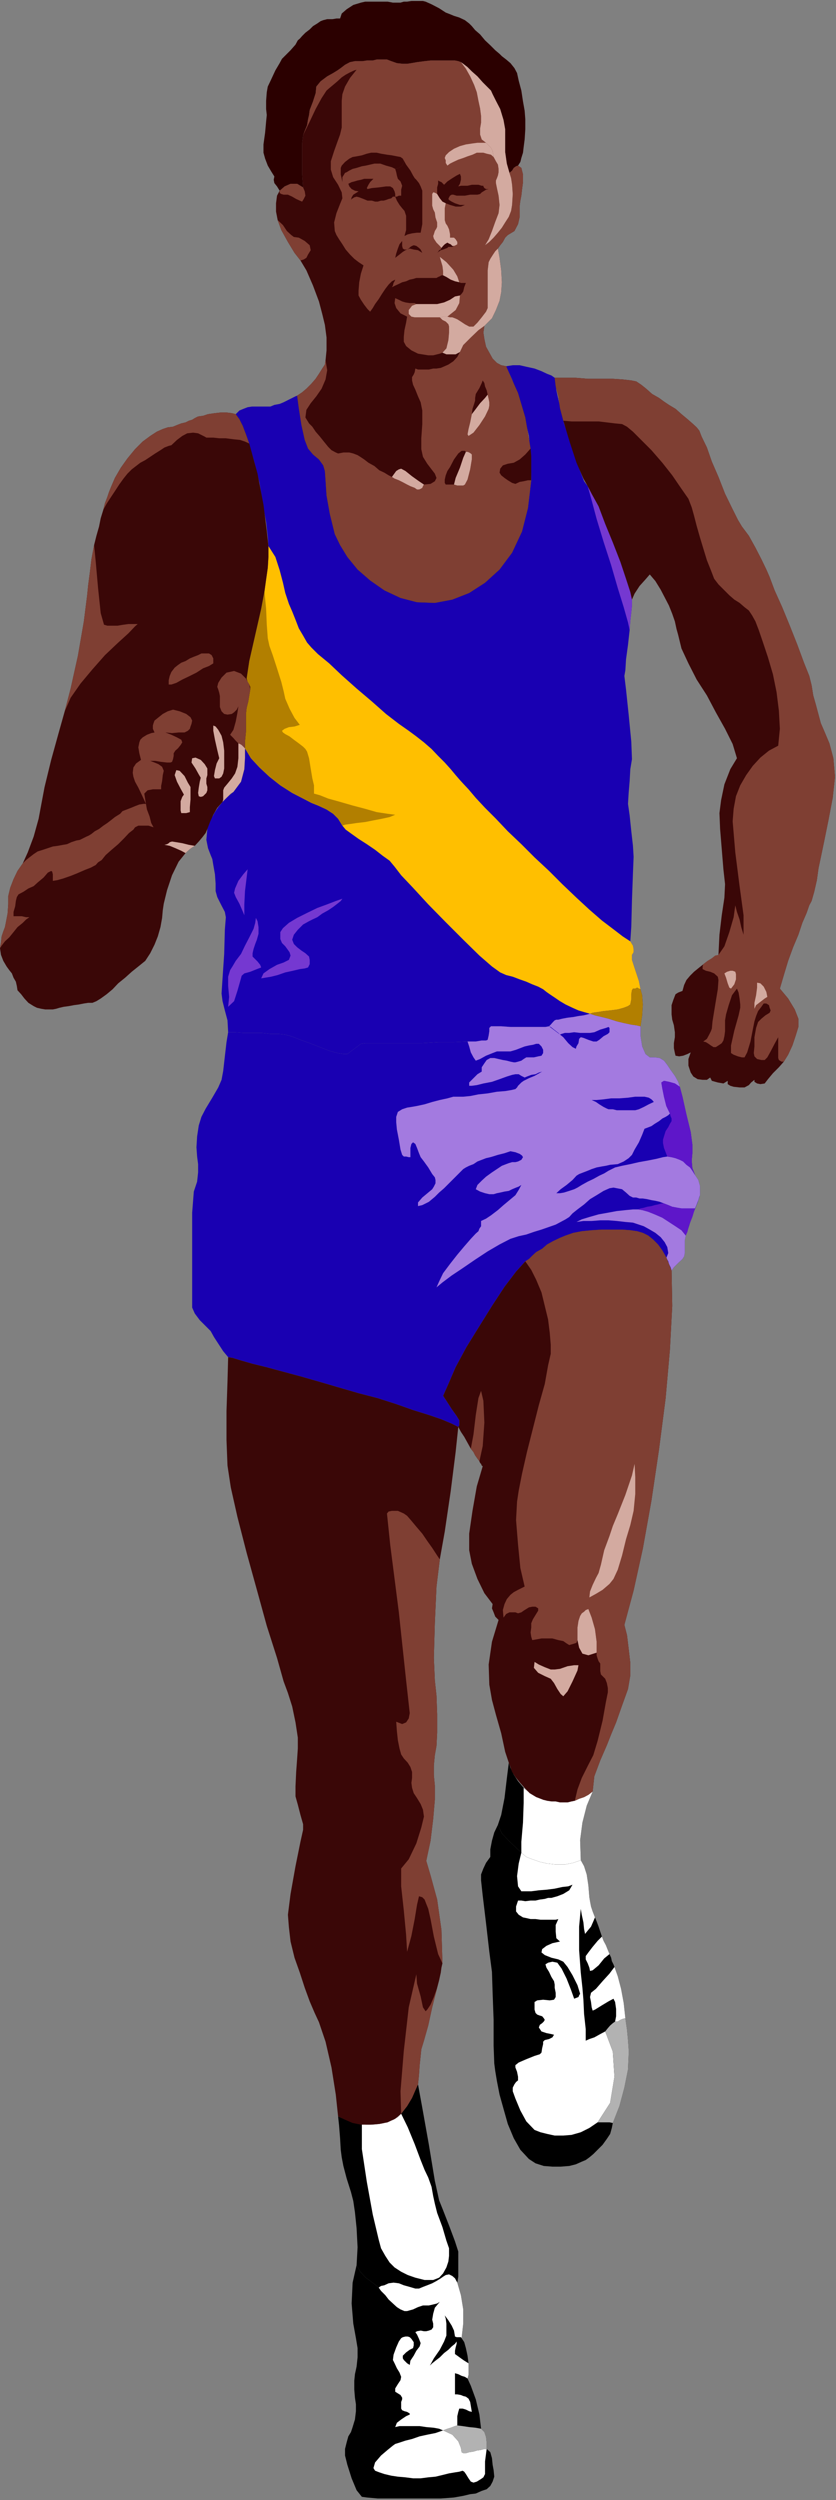 <?xml version="1.0" encoding="UTF-8" standalone="no"?>
<svg
   xmlns:ooo="http://xml.openoffice.org/svg/export"
   xmlns:dc="http://purl.org/dc/elements/1.1/"
   xmlns:cc="http://creativecommons.org/ns#"
   xmlns:rdf="http://www.w3.org/1999/02/22-rdf-syntax-ns#"
   xmlns:svg="http://www.w3.org/2000/svg"
   xmlns="http://www.w3.org/2000/svg"
   xmlns:sodipodi="http://sodipodi.sourceforge.net/DTD/sodipodi-0.dtd"
   xmlns:inkscape="http://www.inkscape.org/namespaces/inkscape"
   version="1.2"
   width="25.32mm"
   height="75.64mm"
   viewBox="0 0 2532 7564"
   preserveAspectRatio="xMidYMid"
   xml:space="preserve"
   id="svg210"
   sodipodi:docname="jogger3.svg"
   style="fill-rule:evenodd;stroke-width:28.222;stroke-linejoin:round"
   inkscape:version="0.92.5 (2060ec1f9f, 2020-04-08)"><rect x="0" y="0" width="2532" height="7564" fill="#808080" stroke="none"/><sodipodi:namedview
   pagecolor="#ffffff"
   bordercolor="#666666"
   borderopacity="1"
   objecttolerance="10"
   gridtolerance="10"
   guidetolerance="10"
   inkscape:pageopacity="0"
   inkscape:pageshadow="2"
   inkscape:window-width="664"
   inkscape:window-height="487"
   id="namedview212"
   showgrid="false"
   inkscape:zoom="0.2102413"
   inkscape:cx="47.84882"
   inkscape:cy="142.94173"
   inkscape:window-x="0"
   inkscape:window-y="0"
   inkscape:window-maximized="0"
   inkscape:current-layer="svg210" />
 <defs
   class="ClipPathGroup"
   id="defs8">
  <clipPath
   id="presentation_clip_path"
   clipPathUnits="userSpaceOnUse">
   <rect
   x="0"
   y="0"
   width="21000"
   height="29700"
   id="rect2" />
  </clipPath>
  <clipPath
   id="presentation_clip_path_shrink"
   clipPathUnits="userSpaceOnUse">
   <rect
   x="21"
   y="29"
   width="20958"
   height="29641"
   id="rect5" />
  </clipPath>
 </defs>
 <defs
   class="TextShapeIndex"
   id="defs12">
  <g
   ooo:slide="id1"
   ooo:id-list="id3"
   id="g10" />
 </defs>
 <defs
   class="EmbeddedBulletChars"
   id="defs44">
  <g
   id="bullet-char-template-57356"
   transform="matrix(4.8828125e-4,0,0,-4.8828125e-4,0,0)">
   <path
   d="M 580,1141 1163,571 580,0 -4,571 Z"
   id="path14"
   inkscape:connector-curvature="0" />
  </g>
  <g
   id="bullet-char-template-57354"
   transform="matrix(4.8828125e-4,0,0,-4.8828125e-4,0,0)">
   <path
   d="M 8,1128 H 1137 V 0 H 8 Z"
   id="path17"
   inkscape:connector-curvature="0" />
  </g>
  <g
   id="bullet-char-template-10146"
   transform="matrix(4.8828125e-4,0,0,-4.8828125e-4,0,0)">
   <path
   d="M 174,0 602,739 174,1481 1456,739 Z M 1358,739 309,1346 659,739 Z"
   id="path20"
   inkscape:connector-curvature="0" />
  </g>
  <g
   id="bullet-char-template-10132"
   transform="matrix(4.8828125e-4,0,0,-4.8828125e-4,0,0)">
   <path
   d="M 2015,739 1276,0 H 717 l 543,543 H 174 v 393 h 1086 l -543,545 h 557 z"
   id="path23"
   inkscape:connector-curvature="0" />
  </g>
  <g
   id="bullet-char-template-10007"
   transform="matrix(4.8828125e-4,0,0,-4.8828125e-4,0,0)">
   <path
   d="m 0,-2 c -7,16 -16,29 -25,39 l 381,530 c -94,256 -141,385 -141,387 0,25 13,38 40,38 9,0 21,-2 34,-5 21,4 42,12 65,25 l 27,-13 111,-251 280,301 64,-25 24,25 c 21,-10 41,-24 62,-43 C 886,937 835,863 770,784 769,783 710,716 594,584 L 774,223 c 0,-27 -21,-55 -63,-84 l 16,-20 C 717,90 699,76 672,76 641,76 570,178 457,381 L 164,-76 c -22,-34 -53,-51 -92,-51 -42,0 -63,17 -64,51 -7,9 -10,24 -10,44 0,9 1,19 2,30 z"
   id="path26"
   inkscape:connector-curvature="0" />
  </g>
  <g
   id="bullet-char-template-10004"
   transform="matrix(4.8828125e-4,0,0,-4.8828125e-4,0,0)">
   <path
   d="M 285,-33 C 182,-33 111,30 74,156 52,228 41,333 41,471 c 0,78 14,145 41,201 34,71 87,106 158,106 53,0 88,-31 106,-94 l 23,-176 c 8,-64 28,-97 59,-98 l 735,706 c 11,11 33,17 66,17 42,0 63,-15 63,-46 V 965 c 0,-36 -10,-64 -30,-84 L 442,47 C 390,-6 338,-33 285,-33 Z"
   id="path29"
   inkscape:connector-curvature="0" />
  </g>
  <g
   id="bullet-char-template-9679"
   transform="matrix(4.8828125e-4,0,0,-4.8828125e-4,0,0)">
   <path
   d="M 813,0 C 632,0 489,54 383,161 276,268 223,411 223,592 c 0,181 53,324 160,431 106,107 249,161 430,161 179,0 323,-54 432,-161 108,-107 162,-251 162,-431 0,-180 -54,-324 -162,-431 C 1136,54 992,0 813,0 Z"
   id="path32"
   inkscape:connector-curvature="0" />
  </g>
  <g
   id="bullet-char-template-8226"
   transform="matrix(4.8828125e-4,0,0,-4.8828125e-4,0,0)">
   <path
   d="m 346,457 c -73,0 -137,26 -191,78 -54,51 -81,114 -81,188 0,73 27,136 81,188 54,52 118,78 191,78 73,0 134,-26 185,-79 51,-51 77,-114 77,-187 0,-75 -25,-137 -76,-188 -50,-52 -112,-78 -186,-78 z"
   id="path35"
   inkscape:connector-curvature="0" />
  </g>
  <g
   id="bullet-char-template-8211"
   transform="matrix(4.8828125e-4,0,0,-4.8828125e-4,0,0)">
   <path
   d="M -4,459 H 1135 V 606 H -4 Z"
   id="path38"
   inkscape:connector-curvature="0" />
  </g>
  <g
   id="bullet-char-template-61548"
   transform="matrix(4.8828125e-4,0,0,-4.8828125e-4,0,0)">
   <path
   d="m 173,740 c 0,163 58,303 173,419 116,115 255,173 419,173 163,0 302,-58 418,-173 116,-116 174,-256 174,-419 0,-163 -58,-303 -174,-418 C 1067,206 928,148 765,148 601,148 462,206 346,322 231,437 173,577 173,740 Z"
   id="path41"
   inkscape:connector-curvature="0" />
  </g>
 </defs>
 <g
   id="g49"
   transform="translate(-9234,-11068)">
  <g
   id="id2"
   class="Master_Slide">
   <g
   id="bg-id2"
   class="Background" />
   <g
   id="bo-id2"
   class="BackgroundObjects" />
  </g>
 </g>
 <g
   class="SlideGroup"
   id="g208"
   transform="translate(-9234,-11068)">
  <g
   id="g206">
   <g
   id="container-id1">
    <g
   id="id1"
   class="Slide"
   clip-path="url(#presentation_clip_path)">
     <g
   class="Page"
   id="g202">
      <g
   class="Graphic"
   id="g200">
       <g
   id="id3">
        <rect
   class="BoundingBox"
   x="9234"
   y="11068"
   width="2532"
   height="7564"
   id="rect51"
   style="fill:none;stroke:none" />
        <path
   d="m 11174,14061 5,18 2,28 -2,33 -5,33 -13,-3 -15,-2 -23,-5 -21,-5 -25,-8 -20,-5 -21,-5 -15,-5 -7,2 -13,3 -15,2 -16,3 -17,2 -16,3 -12,3 h -6 l -5,2 -5,5 -7,8 -5,5 -11,2 h -17 -28 -31 -30 l -28,-2 h -21 -10 l -5,5 v 10 l -2,13 -3,13 -5,2 h -13 l -18,3 h -25 l -41,2 h -48 l -48,3 h -51 -43 -38 -28 -13 l -13,2 -13,10 -15,11 -13,10 h -10 l -20,-3 -25,-7 -28,-11 -31,-12 -28,-10 -20,-8 -15,-5 -13,-3 -18,-2 h -25 l -26,-3 h -28 -28 l -25,-2 h -21 l -2,-36 -8,-30 -7,-28 -3,-23 3,-46 5,-74 2,-73 3,-38 -3,-16 -12,-23 -11,-22 -5,-18 v -23 l -2,-28 -5,-28 -3,-18 -5,-12 -8,-21 -5,-25 3,-33 5,-18 8,-15 10,-18 10,-15 13,-16 12,-12 11,-10 10,-8 23,-31 10,-38 2,-35 v -28 -38 -61 l 3,-64 2,-48 8,-53 18,-79 18,-79 10,-53 5,-36 5,-35 2,-33 v -33 l -2,-28 -5,-44 -10,-56 -10,-63 -16,-64 -18,-61 -17,-48 -21,-35 11,-11 12,-5 13,-5 13,-2 h 12 13 10 10 11 l 12,-5 16,-3 12,-5 16,-8 10,-5 10,-5 5,-2 5,38 8,51 10,45 10,26 15,18 18,15 13,18 5,17 2,28 3,46 10,56 15,61 16,33 22,36 31,38 38,33 43,30 49,23 50,13 54,2 53,-10 51,-20 48,-31 44,-40 38,-51 30,-64 18,-71 10,-84 -2,-71 -5,-63 -13,-56 -13,-46 -13,-38 -12,-31 -10,-22 -8,-18 20,-3 h 21 l 22,5 23,5 21,8 17,8 13,5 10,7 5,38 11,49 12,51 18,53 15,48 16,43 12,31 11,15 12,23 21,38 20,53 23,56 23,59 17,51 13,40 5,23 v 18 l -2,20 -3,26 -2,28 -5,45 -6,44 -2,33 -3,17 5,41 8,76 8,82 2,53 -5,30 -2,36 -3,36 -2,33 5,35 5,48 5,44 2,33 -2,50 -3,82 -2,79 -3,45 8,13 2,10 v 10 l -5,8 v 15 l 10,31 11,33 z"
   id="path53"
   inkscape:connector-curvature="0"
   style="fill:#1900b2;stroke:none" />
        <path
   d="m 11174,14173 -13,-3 -15,-2 -23,-5 -21,-5 -25,-8 -20,-5 -21,-5 -15,-5 -7,2 -13,3 -15,2 -16,3 -17,2 -16,3 -12,3 h -6 l -5,2 -5,5 -7,8 -5,5 -11,2 h -17 -28 -31 -30 l -28,-2 h -21 -10 l -5,5 v 10 l -2,13 -3,13 -5,2 h -13 l -18,3 h -25 l -41,2 h -48 l -48,3 h -51 -43 -38 -28 -13 l -13,2 -13,10 -15,11 -13,10 h -10 l -20,-3 -25,-7 -28,-11 -31,-12 -28,-10 -20,-8 -15,-5 -13,-3 -18,-2 h -25 l -26,-3 h -28 -28 l -25,-2 h -21 l -5,30 -5,43 -5,44 -5,27 -10,23 -18,31 -20,33 -13,25 -8,26 -5,33 -2,33 2,28 3,23 v 25 l -3,28 -10,30 -5,64 v 114 115 58 l 8,18 15,20 18,18 15,15 10,18 13,20 15,23 15,18 13,2 26,8 35,10 41,10 48,13 56,15 56,16 58,17 62,18 58,15 56,18 51,18 48,15 38,13 31,13 20,10 3,-5 v -5 -5 -5 l -8,-13 -15,-21 -16,-25 -10,-15 16,-36 22,-51 33,-61 39,-63 38,-61 38,-58 35,-46 28,-31 11,-7 10,-10 12,-11 18,-10 15,-13 18,-10 21,-10 17,-7 23,-8 26,-5 30,-3 31,-2 h 30 31 l 25,2 21,3 17,5 16,8 15,12 15,15 13,18 12,21 8,20 8,20 7,-10 13,-13 13,-12 5,-8 2,-10 v -20 -18 l 3,-15 8,-23 12,-38 16,-39 7,-22 v -13 -15 l -5,-18 -10,-15 -8,-21 -2,-23 2,-22 v -26 l -5,-38 -13,-53 -12,-54 -8,-30 -5,-15 -10,-18 -13,-18 -10,-15 -10,-13 -13,-8 -15,-2 h -15 l -13,-10 -10,-23 -5,-31 z"
   id="path55"
   inkscape:connector-curvature="0"
   style="fill:#1900b2;stroke:none" />
        <path
   d="m 11237,14343 8,-5 15,3 18,5 15,10 -5,-15 -10,-18 -13,-18 -10,-15 -10,-13 -13,-8 -15,-2 h -15 l -13,-10 -10,-23 -5,-31 v -30 l -13,-3 -15,-2 -23,-5 -21,-5 -25,-8 -20,-5 -21,-5 -15,-5 -7,2 -13,3 -15,2 -16,3 -17,2 -16,3 -12,3 h -6 l -5,2 -5,5 -7,8 -5,5 33,25 v 0 3 0 -3 l 5,-2 10,-3 h 13 l 15,-2 18,2 h 12 13 5 l 13,-2 18,-8 17,-5 8,-3 3,3 v 5 3 5 l -5,5 -13,7 -13,11 -8,5 h -10 l -15,-5 -15,-6 -8,-2 -5,5 -2,13 -6,10 -2,7 -10,-5 -13,-12 -15,-18 -10,-8 -5,-5 -13,-10 -10,-8 -5,-2 -11,2 h -17 -28 -31 -30 l -28,-2 h -21 -10 l -5,5 v 10 l -2,13 -3,13 -5,2 h -13 l -18,3 h -25 l 5,15 5,18 8,15 7,10 13,-5 18,-10 20,-8 13,-5 h 10 10 13 8 l 7,-2 10,-3 13,-5 13,-5 13,-3 12,-2 10,-3 h 8 l 8,8 5,10 v 10 l -5,8 -10,2 -13,3 h -13 -10 l -8,5 -7,5 -10,3 -8,2 h -5 l -10,-2 -11,-3 -12,-2 -13,-3 -13,-3 h -7 -5 l -11,6 -7,10 -8,12 v 13 l -13,8 -12,12 -13,13 v 10 h 8 l 15,-2 20,-5 26,-5 23,-8 22,-8 16,-5 10,-2 h 10 l 8,5 10,5 7,-3 13,-5 13,-2 10,-5 10,-3 -23,13 -17,7 -16,8 -7,5 -5,5 -5,5 -3,5 -5,5 -13,3 -18,3 -25,2 -28,5 -28,3 -25,5 -21,2 h -15 -15 l -18,5 -23,5 -23,6 -23,7 -23,5 -17,3 -13,2 -15,5 -13,8 -5,15 v 16 l 2,22 6,31 5,30 5,16 5,5 h 7 l 8,2 h 5 v -12 -16 l 3,-12 5,-5 7,5 5,12 6,16 5,12 10,13 13,18 12,20 8,10 2,8 v 10 l -5,10 -5,8 -12,10 -18,15 -13,15 v 11 l 13,-3 20,-10 18,-15 13,-13 15,-13 20,-20 23,-23 15,-15 8,-5 10,-5 13,-5 12,-8 13,-5 13,-5 13,-3 7,-2 16,-5 20,-5 18,-6 15,3 13,5 7,5 3,5 -5,8 -10,5 -8,2 h -10 l -10,3 -8,3 -13,5 -15,10 -15,10 -18,13 -13,12 -13,13 -5,13 13,7 15,5 13,3 h 13 l 10,-3 10,-2 13,-3 13,-2 10,-5 12,-5 8,-3 8,-5 -8,15 -10,16 -18,15 -18,15 -17,15 -21,16 -15,10 -15,7 v 8 8 l -5,7 -3,8 -8,7 -15,16 -20,23 -21,25 -22,28 -21,28 -12,25 -8,18 18,-15 28,-21 33,-22 38,-26 38,-25 36,-21 33,-17 25,-8 23,-5 23,-8 23,-7 23,-8 20,-7 15,-8 15,-8 11,-7 10,-11 15,-12 20,-15 18,-16 20,-12 21,-13 18,-8 12,-2 26,5 12,10 11,10 10,5 h 10 l 10,3 h 10 l 13,2 13,3 12,2 13,3 13,5 13,5 12,5 16,3 12,2 h 13 13 7 8 l 5,-12 5,-13 3,-10 2,-5 v -13 -15 l -5,-18 -10,-15 -8,-13 -7,-10 -11,-8 -10,-10 -10,-5 -13,-5 -12,-3 -13,-2 -13,2 -20,5 -25,5 -28,5 -26,6 -25,5 -21,5 -10,5 -10,5 -13,8 -15,7 -18,10 -17,8 -18,10 -13,8 -10,5 -15,5 -16,5 -12,2 h -11 l 13,-12 18,-13 18,-15 12,-13 8,-5 13,-5 13,-5 12,-5 15,-5 16,-3 12,-2 13,-3 23,-2 18,-8 15,-10 10,-10 8,-16 13,-22 10,-23 7,-18 8,-3 13,-5 10,-7 13,-8 10,-8 10,-5 8,-5 5,-5 -11,-23 -7,-28 -5,-25 -3,-18 -23,59 -15,7 -15,8 -15,7 -11,3 h -5 -10 -13 -15 -13 l -12,-3 h -13 l -5,-2 -10,-5 -13,-8 -10,-7 -13,-6 h 15 l 21,-2 23,-3 h 25 l 26,-2 22,-3 h 18 10 l 13,3 8,5 5,5 2,3 z"
   id="path57"
   inkscape:connector-curvature="0"
   style="fill:#a37ae0;stroke:none" />
        <path
   d="m 11311,14806 -3,15 v 18 20 l -2,10 -5,8 -13,12 -13,13 -7,10 -3,-10 -5,-10 -2,-8 -6,-10 6,-15 -3,-18 -8,-15 -12,-15 -16,-13 -17,-10 -18,-10 -15,-5 -18,-6 -23,-2 -26,-3 -25,-2 h -25 l -26,2 h -25 l -21,3 16,-8 23,-7 28,-8 28,-5 27,-5 28,-3 21,-2 h 15 l 13,2 18,5 20,8 23,10 20,13 20,13 18,12 z"
   id="path59"
   inkscape:connector-curvature="0"
   style="fill:#a37ae0;stroke:none" />
        <path
   d="m 11339,14724 -8,26 -10,25 -5,20 -5,11 -13,-16 -18,-12 -20,-13 -20,-13 -23,-10 -20,-8 -18,-5 -13,-2 8,-3 10,-2 10,-3 13,-2 10,-3 10,-2 10,-3 h 8 l 13,5 12,5 16,3 12,2 h 13 13 7 z"
   id="path61"
   inkscape:connector-curvature="0"
   style="fill:#5e16c9;stroke:none" />
        <path
   d="m 11255,14567 13,2 12,3 13,5 10,5 10,10 11,8 7,10 8,13 -8,-21 -2,-23 2,-22 v -26 l -5,-38 -13,-53 -12,-54 -8,-30 -15,-10 -18,-5 -15,-3 -8,5 3,18 5,25 7,28 11,23 2,8 3,7 v 8 l -5,8 -5,10 -8,12 -5,16 -3,10 v 10 l 3,15 5,13 z"
   id="path63"
   inkscape:connector-curvature="0"
   style="fill:#5e16c9;stroke:none" />
        <path
   d="m 11029,16488 -13,10 -13,7 -15,5 -13,6 -10,2 -12,3 h -11 -12 l -13,-3 h -13 l -13,-2 -12,-3 -15,-8 -16,-7 -15,-10 -13,-11 -17,-20 -13,-20 -10,-21 -5,-15 -6,48 -7,59 -10,51 -10,30 12,26 21,22 22,21 16,15 15,13 18,7 23,8 22,5 26,3 h 28 l 25,-5 23,-8 -2,-61 7,-53 13,-51 z"
   id="path65"
   inkscape:connector-curvature="0"
   style="fill:#000000;stroke:none" />
        <path
   d="m 10258,17471 16,7 18,8 17,5 21,3 15,2 h 18 l 18,-2 15,-3 15,-5 15,-5 13,-8 10,-10 18,-23 15,-25 10,-23 8,-18 13,71 20,112 18,109 13,59 12,30 18,46 18,48 10,31 v 23 28 25 l -3,18 -7,-13 -8,-7 -10,-5 -10,2 -8,5 -7,5 -13,8 -13,7 -15,6 -13,5 -12,5 h -11 l -17,-5 -18,-5 -15,-6 -16,-2 -15,2 -13,6 -10,2 -7,5 -16,-13 -23,-17 -17,-18 -11,-20 3,-54 -3,-58 -5,-48 -5,-34 -7,-27 -13,-41 -10,-38 -5,-26 -3,-23 -2,-35 -3,-38 z"
   id="path67"
   inkscape:connector-curvature="0"
   style="fill:#000000;stroke:none" />
        <path
   d="m 10813,16673 15,13 18,7 23,8 22,5 26,3 h 28 l 25,-5 23,-8 -2,-61 7,-53 13,-51 18,-43 -13,10 -13,7 -15,5 -13,6 -10,2 -12,3 h -11 -12 l -13,-3 h -13 l -13,-2 -12,-3 -15,-8 -16,-7 -15,-10 -13,-11 v 46 l -2,59 -5,58 z"
   id="path69"
   inkscape:connector-curvature="0"
   style="fill:#ffffff;stroke:none" />
        <path
   d="m 10330,17494 15,2 h 18 l 18,-2 15,-3 15,-5 15,-5 13,-8 10,-10 20,41 21,51 18,48 12,30 11,23 10,28 5,28 5,23 7,28 16,43 12,41 8,23 v 10 13 l -2,17 -6,18 -10,18 -12,13 -18,7 h -26 l -28,-7 -23,-8 -20,-10 -20,-13 -15,-15 -13,-20 -13,-23 -7,-26 -18,-76 -18,-99 -15,-99 z"
   id="path71"
   inkscape:connector-curvature="0"
   style="fill:#ffffff;stroke:none" />
        <path
   d="m 10993,16696 -23,8 -25,5 h -28 l -26,-3 -22,-5 -23,-8 -18,-7 -15,-13 -16,-15 -22,-21 -21,-22 -12,-26 -11,23 -7,25 -5,26 v 23 l -13,18 -8,17 -7,18 v 18 l 5,46 10,83 10,87 8,61 2,63 3,82 v 78 l 2,54 3,23 5,30 8,41 12,43 13,46 18,43 20,35 26,28 20,13 25,8 26,2 h 25 l 26,-2 20,-5 18,-8 12,-5 11,-8 12,-10 13,-13 15,-15 13,-18 10,-15 5,-18 3,-15 20,-51 15,-56 11,-55 2,-44 v -17 l -2,-28 -3,-31 -5,-35 -5,-46 -8,-43 -10,-38 -10,-28 -3,-8 -5,-10 -2,-10 -5,-11 -5,-12 -6,-15 -7,-13 -5,-13 -5,-15 -5,-15 -6,-16 -5,-12 -7,-18 -5,-15 -3,-16 -2,-12 -3,-36 -5,-33 -8,-25 z"
   id="path73"
   inkscape:connector-curvature="0"
   style="fill:#000000;stroke:none" />
        <path
   d="m 10619,17974 -7,-13 -8,-7 -10,-5 -10,2 -8,5 -7,5 -13,8 -13,7 -15,6 -13,5 -12,5 h -11 l -17,-5 -18,-5 -15,-6 -16,-2 -15,2 -13,6 -10,2 -7,5 -16,-13 -23,-17 -17,-18 -11,-20 -12,53 -3,63 5,61 8,44 5,30 v 28 l -3,28 -5,23 -2,20 v 26 l 2,25 3,20 v 21 l -3,25 -7,23 -5,15 -8,13 -5,18 -5,20 v 20 l 7,28 13,41 15,36 16,20 15,2 33,3 h 43 48 51 49 l 40,-3 28,-5 21,-5 17,-2 18,-8 15,-5 11,-10 7,-13 5,-15 -2,-20 -3,-16 -2,-20 -5,-18 -11,-10 v -18 l -2,-18 -5,-15 -10,-10 -5,-43 -11,-46 -15,-41 -10,-22 3,-11 v -10 -12 -13 l -3,-23 -5,-23 -5,-18 -8,-12 5,-44 v -43 l -7,-43 z"
   id="path75"
   inkscape:connector-curvature="0"
   style="fill:#000000;stroke:none" />
        <path
   d="m 11128,17174 -5,-46 -8,-43 -10,-38 -10,-28 -15,20 -21,23 -20,23 -15,12 -3,13 3,15 2,16 3,10 7,-3 21,-13 20,-12 15,-8 5,10 3,21 v 22 l -3,16 h 8 l 8,-5 7,-3 z"
   id="path77"
   inkscape:connector-curvature="0"
   style="fill:#ffffff;stroke:none" />
        <path
   d="m 11080,16980 -5,-12 -6,-15 -7,-13 -5,-13 -13,13 -15,18 -13,17 -8,11 v 10 l 6,12 5,13 2,10 8,-2 18,-15 17,-21 z"
   id="path79"
   inkscape:connector-curvature="0"
   style="fill:#ffffff;stroke:none" />
        <path
   d="m 10993,16696 -23,8 -25,5 h -28 l -26,-3 -22,-5 -23,-8 -18,-7 -15,-13 -8,33 -5,38 3,31 10,15 h 12 18 l 23,-3 25,-2 23,-3 23,-5 18,-2 13,-5 -10,17 -18,11 -18,7 -18,5 h -10 l -10,3 -15,2 -13,3 h -15 l -16,2 -12,-2 h -10 l -6,18 v 15 l 8,10 13,8 10,2 13,3 h 15 l 15,2 h 18 15 13 l 8,-2 -8,18 v 20 l 2,20 11,10 -23,5 -18,8 -13,10 -2,10 10,8 20,8 21,5 15,7 13,16 15,25 15,30 8,26 -3,5 -2,5 -8,3 -5,2 -10,-28 -13,-33 -15,-30 -13,-18 -15,-3 -13,3 -8,5 3,10 8,13 7,15 8,13 2,10 v 10 l 3,15 v 13 l -5,8 -13,2 -20,-2 -18,2 -8,5 v 13 10 l 3,10 5,5 8,3 7,2 5,6 3,5 -3,5 -5,5 -7,5 -3,8 8,12 15,5 15,3 8,2 -5,8 -10,5 -13,3 -5,5 v 7 l -3,13 -2,13 -5,5 -16,5 -25,10 -23,10 -10,8 v 7 l 5,13 3,15 v 11 l -6,5 -5,7 -5,10 v 11 l 8,22 15,36 18,33 25,26 18,7 20,5 23,5 h 26 l 25,-2 28,-8 26,-13 25,-17 38,-59 13,-79 -5,-76 -23,-61 -15,8 -18,10 -15,5 -11,5 v -35 l -5,-46 -2,-43 -3,-36 -5,-46 -5,-68 v -71 l 5,-54 3,18 5,23 2,20 3,15 8,-10 10,-12 7,-16 5,-12 -7,-18 -5,-15 -3,-16 -2,-12 -3,-36 -5,-33 -8,-25 z"
   id="path81"
   inkscape:connector-curvature="0"
   style="fill:#ffffff;stroke:none" />
        <path
   d="m 10632,18142 5,-44 v -43 l -7,-43 -11,-38 -7,-13 -8,-7 -10,-5 -10,2 -8,5 -7,5 -13,8 -13,7 -15,6 -13,5 -12,5 h -11 l -17,-5 -18,-5 -15,-6 -16,-2 -15,2 -13,6 -10,2 -7,5 7,10 13,13 10,13 13,12 12,11 11,7 12,5 h 8 l 18,-5 15,-7 15,-5 h 10 8 l 13,-3 12,-3 8,-5 -15,18 -5,18 -3,18 3,12 v 11 l -5,7 -8,3 -8,2 h -7 l -10,-2 -11,2 -5,3 5,7 6,13 5,13 -3,10 -10,13 -8,15 -10,15 -2,13 -8,-5 -5,-5 -5,-5 -3,-5 v -8 l 10,-10 11,-8 10,-5 2,-8 v -10 l -7,-10 -5,-5 -6,-2 h -7 l -8,2 -5,3 -7,10 -8,18 -8,22 -2,16 5,10 7,15 8,13 5,13 -2,10 -8,12 -8,13 v 10 l 8,5 8,5 5,8 v 5 l -3,8 v 10 10 l 3,5 7,3 8,2 8,5 v 3 l -11,5 -15,10 -13,10 -5,13 13,-3 h 15 23 23 l 20,3 23,2 16,3 12,5 -23,8 -25,5 -23,5 -23,8 -20,5 -15,5 -16,5 -7,5 -16,13 -20,17 -18,21 -5,17 5,8 13,5 15,5 21,5 20,3 23,2 23,3 h 23 l 23,-3 22,-2 21,-5 20,-5 18,-3 13,-2 10,-3 5,3 5,7 8,13 7,10 8,3 10,-3 13,-8 7,-5 5,-10 v -15 -23 l 3,-23 2,-15 h -7 l -10,3 -13,2 -10,3 -13,2 -10,3 h -8 l -5,-3 -2,-13 -8,-20 -18,-20 -28,-13 13,-5 10,-3 13,-5 7,-2 v -13 -15 l 3,-13 3,-10 h 10 l 10,3 10,5 8,2 -3,-18 -2,-12 -5,-10 -8,-6 -8,-2 -7,-3 -11,-2 h -7 v -15 -18 -20 -11 l 10,3 10,5 10,3 8,5 3,-11 v -10 -12 -13 l -13,-8 -10,-7 -11,-8 -7,-5 v -10 l 2,-10 3,-11 v -7 l -5,7 -10,8 -10,10 -13,10 -13,13 -13,10 -10,8 -7,7 12,-22 18,-26 13,-25 7,-18 v -18 -18 l -2,-15 -3,-10 11,15 10,16 7,15 3,18 5,2 h 5 8 z"
   id="path83"
   inkscape:connector-curvature="0"
   style="fill:#ffffff;stroke:none" />
        <path
   d="m 11128,17174 -8,2 -7,3 -8,5 h -8 l -7,5 -8,7 -7,8 -8,10 23,61 5,76 -13,79 -38,59 h 13 10 13 l 10,2 20,-51 15,-56 11,-55 2,-44 v -17 l -2,-28 -3,-31 z"
   id="path85"
   inkscape:connector-curvature="0"
   style="fill:#b2b2b2;stroke:none" />
        <path
   d="m 10691,18416 10,10 5,15 2,18 v 18 h -7 l -10,3 -13,2 -10,3 -13,2 -10,3 h -8 l -5,-3 -2,-13 -8,-20 -18,-20 -28,-13 13,-5 10,-3 13,-5 7,-2 16,2 20,3 20,2 z"
   id="path87"
   inkscape:connector-curvature="0"
   style="fill:#b2b2b2;stroke:none" />
        <path
   d="m 11143,13916 8,13 2,10 v 10 l -5,8 v 15 l 10,31 11,33 5,25 -5,-2 -5,-3 -6,3 h -7 l -3,5 -2,12 v 16 l -3,15 -7,5 -13,5 -18,5 -23,3 -20,2 -18,3 -15,2 -8,3 -18,-5 -17,-5 -18,-8 -21,-10 -17,-10 -16,-11 -15,-10 -10,-7 -10,-8 -15,-8 -18,-7 -18,-8 -20,-7 -21,-8 -20,-5 -18,-8 -25,-18 -38,-33 -49,-48 -53,-53 -53,-54 -46,-50 -36,-38 -20,-26 -15,-18 -21,-15 -23,-18 -25,-17 -25,-16 -21,-15 -18,-13 -10,-12 -13,-21 -15,-15 -20,-13 -26,-12 -20,-8 -25,-13 -33,-17 -36,-23 -33,-26 -30,-28 -26,-28 -18,-30 v -38 -61 l 3,-64 2,-48 8,-53 18,-79 18,-79 10,-53 5,-36 5,-35 2,-33 v -33 l 21,33 13,40 10,38 7,31 5,15 6,18 10,23 10,25 10,26 13,22 12,21 13,15 20,20 34,28 38,36 45,40 46,39 43,38 39,30 30,21 23,17 23,18 23,20 20,21 20,20 18,20 15,18 13,15 10,11 16,17 22,26 28,30 33,33 36,38 41,39 40,40 44,41 40,40 43,41 39,36 38,33 33,25 30,23 z"
   id="path89"
   inkscape:connector-curvature="0"
   style="fill:#ffbf00;stroke:none" />
        <path
   d="m 11141,12974 2,-28 3,-26 2,-20 v -18 l -5,-23 -13,-40 -17,-51 -23,-59 -23,-56 -20,-53 -21,-38 -12,-23 12,43 15,56 21,69 23,71 20,69 18,58 13,46 z"
   id="path91"
   inkscape:connector-curvature="0"
   style="fill:#7538d1;stroke:none" />
        <path
   d="m 11174,14173 -13,-3 -15,-2 -23,-5 -21,-5 -25,-8 -20,-5 -21,-5 -15,-5 8,-3 15,-2 18,-3 20,-2 23,-3 18,-5 13,-5 7,-5 3,-15 v -16 l 2,-12 3,-5 h 7 l 6,-3 5,3 5,2 5,18 2,28 -2,33 z"
   id="path93"
   inkscape:connector-curvature="0"
   style="fill:#b27f00;stroke:none" />
        <path
   d="m 10271,13566 -13,-21 -15,-15 -20,-13 -26,-12 -20,-8 -25,-13 -33,-17 -36,-23 -33,-26 -30,-28 -26,-28 -18,-30 v -38 -61 l 3,-64 2,-48 8,-53 18,-79 18,-79 10,-53 5,53 2,48 3,41 5,23 10,28 13,40 13,41 7,28 5,23 13,30 15,28 16,21 -16,5 -17,2 -13,5 -8,6 3,5 7,5 13,7 13,10 15,11 13,10 7,7 5,8 6,20 5,31 5,30 5,21 v 10 5 5 5 l 18,5 25,10 36,10 38,11 38,10 35,10 33,5 23,3 -17,7 -23,5 -26,5 -25,5 -26,3 -20,3 -15,2 z"
   id="path95"
   inkscape:connector-curvature="0"
   style="fill:#b27f00;stroke:none" />
        <path
   d="m 9984,13698 -13,15 -15,20 -10,23 -3,13 5,13 11,20 10,23 5,12 v -33 l 2,-40 5,-41 z"
   id="path97"
   inkscape:connector-curvature="0"
   style="fill:#7538d1;stroke:none" />
        <path
   d="m 10271,13787 -20,7 -26,10 -30,11 -31,15 -30,15 -25,15 -18,16 -8,12 v 21 l 5,12 10,10 8,11 5,7 3,10 -5,13 -16,8 -20,7 -23,13 -18,13 -7,15 12,-2 18,-3 20,-5 23,-8 23,-5 21,-5 15,-2 10,-3 5,-10 v -13 l -2,-10 -11,-10 -12,-8 -13,-10 -10,-10 -5,-13 5,-15 12,-15 16,-16 18,-10 10,-5 15,-7 15,-11 18,-10 15,-10 13,-10 10,-8 z"
   id="path99"
   inkscape:connector-curvature="0"
   style="fill:#7538d1;stroke:none" />
        <path
   d="m 9925,14114 3,-30 -3,-33 v -28 l 6,-20 7,-11 10,-17 16,-21 12,-25 13,-25 13,-26 5,-18 2,-15 5,10 3,18 v 20 l -5,18 -5,13 -5,15 -3,13 v 10 l 8,8 7,7 8,10 3,8 -13,5 -20,8 -18,5 -8,7 -5,18 -8,28 -10,31 z"
   id="path101"
   inkscape:connector-curvature="0"
   style="fill:#7538d1;stroke:none" />
        <path
   d="m 9976,13332 v -20 l 3,-31 v -30 -23 l 2,-18 5,-20 3,-18 3,-18 v -8 l -3,-7 -5,-8 -3,-10 8,-53 18,-79 18,-79 10,-53 5,-36 5,-35 2,-33 v -33 l -5,-46 -10,-79 -18,-94 -25,-91 -10,-28 -10,-26 -10,-20 -11,-15 -12,-3 -16,-2 h -17 l -18,2 -21,3 -15,5 -15,2 -10,5 -8,5 -10,3 -10,5 -13,3 -13,5 -12,5 -16,2 -15,5 -18,8 -20,13 -23,17 -23,23 -23,28 -20,28 -18,31 -12,28 -6,15 -5,15 -7,18 -5,20 -8,26 -5,25 -8,28 -7,28 -8,43 -5,41 -5,38 -3,30 -10,79 -18,104 -22,99 -18,69 -18,64 -23,83 -20,82 -10,53 -8,43 -15,54 -18,48 -15,33 -16,23 -12,25 -10,26 -6,25 v 25 l -2,28 -5,26 -3,15 -5,13 -5,15 -2,18 -3,18 3,20 7,18 10,17 8,11 8,10 5,13 7,12 3,13 2,13 11,12 10,13 12,13 8,5 8,5 10,5 13,3 12,2 h 10 13 l 10,-2 10,-3 13,-3 15,-2 16,-3 15,-2 15,-3 13,-2 h 13 l 12,-5 13,-8 18,-13 18,-15 17,-18 21,-17 20,-18 20,-16 21,-17 15,-23 13,-26 10,-25 8,-28 5,-28 2,-23 3,-20 10,-41 15,-45 20,-41 21,-26 5,-5 8,-7 7,-5 8,-5 12,-13 11,-13 10,-13 5,-12 8,-21 10,-22 12,-21 16,-18 10,-10 7,-7 8,-8 8,-5 23,-31 10,-38 2,-35 z"
   id="path103"
   inkscape:connector-curvature="0"
   style="fill:#3a0707;stroke:none" />
        <path
   d="m 10622,15385 -20,-10 -31,-13 -38,-13 -48,-15 -51,-18 -56,-18 -58,-15 -62,-18 -58,-17 -56,-16 -56,-15 -48,-13 -41,-10 -35,-10 -26,-8 -13,-2 -2,74 -3,89 v 88 l 3,77 10,66 20,89 28,109 31,112 30,109 31,97 20,71 13,35 13,41 10,48 7,46 v 33 l -2,30 -3,41 -2,43 v 31 l 7,25 8,31 8,28 v 17 l -8,36 -15,74 -15,84 -8,63 3,38 5,43 12,49 16,45 15,46 15,41 15,35 13,28 20,59 18,78 13,82 7,66 21,10 23,10 25,5 h 28 l 28,-2 25,-5 23,-11 18,-15 18,-23 15,-25 10,-23 8,-18 3,-28 2,-30 3,-28 2,-20 8,-26 13,-46 12,-55 15,-59 6,-23 5,-23 2,-15 3,-13 -3,-101 -13,-92 -20,-73 -13,-44 13,-61 8,-66 5,-58 v -43 l -3,-31 v -30 l 3,-31 5,-28 2,-40 v -56 l -2,-56 -5,-46 -3,-68 3,-107 5,-109 10,-82 15,-84 18,-122 15,-119 z"
   id="path105"
   inkscape:connector-curvature="0"
   style="fill:#3a0707;stroke:none" />
        <path
   d="m 11268,14912 -8,-20 -8,-20 -12,-21 -13,-18 -15,-15 -15,-12 -16,-8 -17,-5 -21,-3 -25,-2 h -31 -30 l -31,2 -30,3 -26,5 -23,8 -17,7 -21,10 -18,10 -15,13 -18,10 -12,11 -10,10 -11,7 -28,31 -35,46 -38,58 -38,61 -39,63 -33,61 -22,51 -16,36 10,15 16,25 15,21 8,13 v 5 5 5 l -3,5 8,15 10,15 10,18 10,18 8,10 5,10 7,10 6,8 2,5 3,3 2,5 3,2 -18,61 -13,74 -10,69 v 50 l 8,41 17,46 21,43 25,33 -2,13 5,12 5,13 10,10 -20,66 -10,69 2,61 8,46 12,45 16,56 12,56 11,33 5,13 5,15 10,15 13,16 15,17 15,16 20,12 21,8 12,3 13,2 h 13 l 13,3 h 12 11 l 12,-3 10,-2 13,-6 15,-5 13,-7 13,-10 5,-46 18,-48 20,-46 13,-33 15,-36 18,-51 18,-50 7,-41 v -38 l -5,-43 -5,-41 -8,-31 28,-104 28,-127 26,-145 23,-155 20,-155 13,-147 7,-132 z"
   id="path107"
   inkscape:connector-curvature="0"
   style="fill:#3a0707;stroke:none" />
        <path
   d="m 11148,12882 -5,-23 -13,-40 -17,-51 -23,-59 -23,-56 -20,-53 -21,-38 -12,-23 -13,-23 -21,-48 -20,-61 -20,-66 -10,-38 -5,-36 -8,-30 -3,-26 h 28 36 l 36,3 h 40 36 l 30,2 26,3 15,3 15,10 15,12 18,16 21,12 15,11 15,10 20,12 18,16 18,15 15,13 13,12 8,10 7,18 16,33 15,43 20,46 20,51 21,43 18,36 12,20 21,28 20,36 18,35 15,31 10,23 15,40 23,51 23,56 23,58 20,54 16,40 7,28 5,31 8,28 8,30 7,26 10,23 16,38 12,45 5,56 -7,64 -13,68 -13,64 -10,48 -7,33 -5,36 -8,35 -8,28 -7,13 -8,23 -13,30 -12,36 -16,38 -15,41 -13,43 -12,41 25,30 20,33 11,28 v 25 l -8,26 -10,30 -13,28 -13,21 -15,17 -18,18 -15,18 -10,13 -13,2 -10,-2 -8,-5 v -6 l -10,8 -7,8 -13,7 h -15 l -18,-2 -10,-3 -8,-5 v -10 l -13,8 -17,-3 -18,-5 -5,-10 -10,7 h -13 l -15,-2 -13,-8 -8,-12 -7,-21 v -20 l 7,-20 -10,5 -13,5 -12,2 -11,-2 -2,-8 -3,-15 v -15 l 3,-18 v -15 l -3,-21 -5,-17 -2,-16 v -15 -13 l 5,-15 5,-13 2,-5 8,-5 5,-2 8,-3 5,-18 7,-15 11,-13 12,-12 16,-13 23,-18 20,-12 15,-8 3,-61 7,-59 8,-53 2,-41 -5,-45 -5,-61 -5,-61 -2,-48 5,-39 10,-48 18,-46 20,-33 -13,-43 -23,-46 -28,-50 -27,-51 -31,-48 -25,-49 -21,-45 -10,-41 -5,-18 -5,-23 -8,-23 -10,-25 -13,-25 -12,-23 -16,-26 -17,-20 -13,15 -18,20 -15,23 z"
   id="path109"
   inkscape:connector-curvature="0"
   style="fill:#3a0707;stroke:none" />
        <path
   d="m 10767,12176 13,30 23,51 22,74 16,94 2,23 v 23 25 25 l -10,84 -18,71 -30,64 -38,51 -44,40 -48,31 -51,20 -53,10 -54,-2 -50,-13 -49,-23 -43,-30 -38,-33 -31,-38 -22,-36 -16,-33 -15,-61 -10,-56 -3,-46 -2,-28 -5,-17 -13,-18 -18,-15 -15,-18 -10,-26 -10,-45 -8,-51 -5,-38 15,-10 13,-11 15,-15 13,-15 10,-15 10,-16 8,-12 2,-13 3,-30 v -39 l -5,-38 -8,-33 -10,-38 -18,-48 -20,-46 -18,-30 -18,-23 -20,-33 -20,-36 -11,-30 -5,-26 v -25 l 3,-23 8,-15 15,-13 18,-8 h 20 l 18,11 -3,-41 v -48 -44 l 3,-25 5,-13 7,-17 3,-18 3,-13 2,-15 10,-26 8,-25 2,-20 13,-16 20,-15 18,-10 13,-8 10,-7 13,-10 15,-8 15,-3 h 11 12 l 13,-2 h 18 l 12,-3 h 16 10 5 l 13,5 17,6 18,2 h 13 l 13,-2 17,-3 23,-3 18,-2 h 10 10 16 12 16 10 l 10,2 8,3 7,5 13,10 13,13 17,15 16,18 15,15 10,10 5,11 10,20 13,25 10,33 5,28 v 31 38 l 5,35 8,28 8,-7 5,-8 7,-5 6,-2 10,7 5,20 v 23 l -3,23 -2,18 -3,15 -2,15 v 16 18 l -5,22 -11,21 -20,12 -8,8 -7,13 -8,10 -7,10 5,28 5,38 2,36 -2,30 -5,26 -11,28 -12,25 -23,23 -3,20 3,20 5,23 10,18 10,18 13,13 13,7 z"
   id="path111"
   inkscape:connector-curvature="0"
   style="fill:#3a0707;stroke:none" />
        <path
   d="m 10803,11569 -6,2 -7,5 -5,8 -8,7 -8,-28 -5,-35 v -38 -31 l -5,-28 -10,-33 -13,-25 -10,-20 -5,-11 -10,-10 -15,-15 -16,-18 -17,-15 -13,-13 -13,-10 -7,-5 -8,-3 -10,-2 h -10 -16 -12 -16 -10 -10 l -18,2 -23,3 -17,3 -13,2 h -13 l -18,-2 -17,-6 -13,-5 h -5 -10 -16 l -12,3 h -18 l -13,2 h -12 -11 l -15,3 -15,8 -13,10 -10,7 -13,8 -18,10 -20,15 -13,16 -2,20 -8,25 -10,26 -2,15 -3,13 -3,18 -7,17 -5,13 -3,25 v 44 48 l 3,41 -18,-11 h -20 l -18,8 -15,13 -8,-13 -8,-10 -2,-10 2,-10 -10,-16 -10,-17 -8,-21 -5,-18 v -25 l 5,-36 3,-33 2,-20 -2,-18 v -25 l 2,-26 3,-17 10,-21 13,-28 13,-22 7,-13 10,-10 16,-16 15,-17 7,-13 6,-5 7,-8 10,-10 13,-10 10,-10 13,-8 10,-7 8,-3 12,-3 h 16 l 12,-2 h 11 l 5,-15 15,-13 20,-13 23,-7 13,-3 h 15 18 18 17 l 16,3 h 10 8 5 l 10,-3 h 10 l 13,-2 h 12 13 10 l 8,2 18,8 23,12 20,13 13,5 12,5 16,5 17,8 13,10 8,8 10,12 15,13 15,18 16,15 15,15 13,11 7,7 13,10 13,11 12,15 8,15 5,23 8,30 5,33 5,28 2,26 v 30 l -2,31 -3,23 -2,17 -5,16 -3,12 z"
   id="path113"
   inkscape:connector-curvature="0"
   style="fill:#2b0000;stroke:none" />
        <path
   d="m 10843,12521 -10,84 -18,71 -30,64 -38,51 -44,40 -48,31 -51,20 -53,10 -54,-2 -50,-13 -49,-23 -43,-30 -38,-33 -31,-38 -22,-36 -16,-33 -15,-61 -10,-56 -3,-46 -2,-28 -5,-17 -13,-18 -18,-15 -15,-18 -10,-26 -10,-45 -8,-51 -5,-38 15,-10 13,-11 15,-15 13,-15 10,-15 10,-16 8,-12 2,-13 5,30 -5,28 -12,28 -16,23 -17,21 -13,20 -3,23 11,18 10,10 10,15 13,15 12,15 13,16 10,10 13,7 7,3 16,-3 h 18 l 12,3 13,5 8,5 12,8 13,10 18,10 15,13 15,7 13,8 10,5 8,5 13,5 10,5 15,8 10,5 13,5 7,5 h 6 l 5,-2 5,-3 2,-5 3,-5 20,-2 13,-8 5,-10 -5,-13 -10,-13 -13,-17 -13,-21 -5,-23 v -33 l 3,-43 v -41 l -5,-25 -8,-18 -8,-20 -7,-15 -3,-13 v -10 l 5,-8 3,-7 2,-11 8,3 h 10 10 13 l 13,-3 h 10 l 13,-2 7,-3 16,-7 15,-10 12,-13 8,-15 10,-21 23,-23 23,-22 18,-13 -3,20 3,20 5,23 10,18 10,18 13,13 13,7 15,3 13,30 23,51 22,74 16,94 -16,18 -17,15 -18,10 -18,3 -15,5 -8,10 -2,12 5,8 10,8 10,7 13,8 10,3 13,-6 12,-2 13,-3 z"
   id="path115"
   inkscape:connector-curvature="0"
   style="fill:#7f3f33;stroke:none" />
        <path
   d="m 10075,11734 16,15 12,18 13,12 8,6 15,2 18,10 15,13 3,15 -8,13 -5,10 -8,5 -10,3 -18,-23 -20,-33 -20,-36 z"
   id="path117"
   inkscape:connector-curvature="0"
   style="fill:#7f3f33;stroke:none" />
        <path
   d="m 10081,11645 15,-13 18,-8 h 20 l 18,11 5,12 2,13 -5,10 -5,8 -7,-3 -11,-5 -12,-7 -13,-6 h -13 l -7,-2 -5,-3 z"
   id="path119"
   inkscape:connector-curvature="0"
   style="fill:#7f3f33;stroke:none" />
        <path
   d="m 10449,17463 18,-23 15,-25 10,-23 8,-18 3,-28 2,-30 3,-28 2,-20 8,-26 13,-46 12,-55 15,-59 -10,28 -10,23 -10,15 -5,5 -8,-12 -7,-33 -11,-39 -2,-28 -23,100 -15,132 -10,122 z"
   id="path121"
   inkscape:connector-curvature="0"
   style="fill:#7f3f33;stroke:none" />
        <path
   d="m 10574,17008 -3,-101 -13,-92 -20,-73 -13,-44 13,-61 8,-66 5,-58 v -43 l -3,-31 v -30 l 3,-31 5,-28 2,-40 v -56 l -2,-56 -5,-46 -3,-68 3,-107 5,-109 10,-82 -10,-15 -13,-20 -15,-21 -15,-22 -18,-21 -15,-18 -13,-15 -10,-7 -18,-8 h -18 l -10,2 -5,6 10,96 26,203 22,206 11,99 -3,16 -8,12 -12,5 -18,-7 2,28 3,28 5,25 5,18 8,12 12,13 8,13 5,15 v 18 l -2,15 2,15 5,16 10,15 11,18 7,17 3,21 -8,33 -15,48 -23,48 -23,28 v 54 l 8,73 7,74 3,51 13,-48 10,-51 7,-43 6,-26 10,3 7,7 5,13 6,15 7,31 10,53 13,53 z"
   id="path123"
   inkscape:connector-curvature="0"
   style="fill:#7f3f33;stroke:none" />
        <path
   d="m 10975,16516 13,-6 15,-5 13,-7 13,-10 5,-46 18,-48 20,-46 13,-33 15,-36 18,-51 18,-50 7,-41 v -38 l -5,-43 -5,-41 -8,-31 28,-104 28,-127 26,-145 23,-155 20,-155 13,-147 7,-132 -2,-107 -8,-20 -8,-20 -12,-21 -13,-18 -15,-15 -15,-12 -16,-8 -17,-5 -21,-3 -25,-2 h -31 -30 l -31,2 -30,3 -26,5 -23,8 -17,7 -21,10 -18,10 -15,13 -18,10 -12,11 -10,10 -11,7 18,26 15,30 16,38 10,41 10,41 5,40 3,36 v 28 l -8,35 -10,56 -18,64 -18,71 -18,71 -15,66 -10,51 -5,33 -3,56 6,74 7,71 13,56 -10,5 -10,5 -13,7 -10,8 -11,13 -7,15 -5,18 2,23 8,-11 10,-5 h 10 8 l 8,3 10,-3 7,-5 8,-5 8,-5 10,-2 h 10 l 8,5 v 7 l -8,13 -8,13 -5,12 v 13 l -2,15 2,13 3,10 12,-2 16,-3 h 15 18 l 18,5 15,3 10,7 8,5 7,-2 10,-3 5,-2 3,-8 v -15 -23 l 3,-20 5,-15 5,-8 7,-5 5,-5 8,-3 10,26 10,35 5,38 v 33 8 l 3,10 3,8 5,7 v 13 10 l 2,10 5,5 8,8 5,13 3,15 v 13 l -6,30 -10,56 -15,61 -13,43 -17,33 -18,36 -13,35 z"
   id="path125"
   inkscape:connector-curvature="0"
   style="fill:#7f3f33;stroke:none" />
        <path
   d="m 10686,15489 -6,-8 -7,-10 -5,-10 -8,-10 8,-43 7,-59 8,-51 8,-22 7,30 3,66 -5,71 z"
   id="path127"
   inkscape:connector-curvature="0"
   style="fill:#7f3f33;stroke:none" />
        <path
   d="m 11372,14005 13,3 12,5 11,10 2,10 -2,28 -8,48 -8,49 -2,22 -3,8 -5,10 -7,13 -11,8 8,2 8,5 7,5 8,5 h 7 l 11,-7 7,-5 5,-8 3,-13 2,-15 v -18 -15 l 3,-18 8,-28 10,-30 15,-20 5,12 3,18 2,18 v 10 l -5,23 -13,46 -10,45 v 23 l 8,5 13,5 12,3 h 8 l 8,-15 10,-33 7,-36 5,-25 5,-16 6,-15 10,-13 7,-10 h 8 l 8,5 2,8 3,8 -3,7 -13,8 -12,10 -10,10 -6,18 -5,28 v 28 l -2,20 2,10 8,8 13,3 h 10 l 8,-8 10,-18 12,-23 11,-20 v 15 20 18 10 l 2,6 3,2 5,3 h 7 l 13,-21 13,-28 10,-30 8,-26 v -25 l -11,-28 -20,-33 -25,-30 12,-41 13,-43 15,-41 16,-38 12,-36 13,-30 8,-23 7,-13 8,-28 8,-35 5,-36 7,-33 10,-48 13,-64 13,-68 7,-64 -5,-56 -12,-45 -16,-38 -10,-23 -7,-26 -8,-30 -8,-28 -5,-31 -7,-28 -16,-40 -20,-54 -23,-58 -23,-56 -23,-51 -15,-40 -10,-23 -15,-31 -18,-35 -20,-36 -21,-28 -12,-20 -18,-36 -21,-43 -20,-51 -20,-46 -15,-43 -16,-33 -7,-18 -8,-10 -13,-12 -15,-13 -18,-15 -18,-16 -20,-12 -15,-10 -15,-11 -21,-12 -18,-16 -15,-12 -15,-10 -15,-3 -26,-3 -30,-2 h -36 -40 l -36,-3 h -36 -28 l 3,26 8,30 5,36 10,38 25,2 h 26 28 28 l 25,3 25,3 21,2 15,8 18,15 25,25 31,31 33,38 30,38 26,38 23,33 10,26 7,25 8,31 10,35 10,33 11,36 12,30 10,26 13,17 18,18 15,15 15,13 16,10 15,13 13,10 10,15 10,18 10,26 13,38 15,45 15,51 11,54 7,56 3,55 -5,51 -28,15 -26,21 -23,25 -20,28 -18,31 -13,33 -7,38 -3,38 8,94 13,102 12,88 v 59 l -7,-23 -5,-23 -8,-23 -5,-20 -5,36 -13,45 -15,43 -18,26 -10,2 -10,8 -13,8 -13,10 -2,7 v 6 2 z"
   id="path129"
   inkscape:connector-curvature="0"
   style="fill:#7f3f33;stroke:none" />
        <path
   d="m 9430,13220 18,-69 22,-99 18,-104 10,-79 3,-30 5,-38 5,-41 8,-43 5,51 7,79 8,76 10,35 10,3 h 13 18 l 18,-3 15,-2 h 15 10 3 l -8,7 -20,21 -33,30 -38,36 -38,43 -36,43 -30,43 z"
   id="path131"
   inkscape:connector-curvature="0"
   style="fill:#7f3f33;stroke:none" />
        <path
   d="m 9727,12366 15,-5 16,-2 12,-5 13,-5 13,-3 10,-5 10,-3 8,-5 10,-5 15,-2 15,-5 21,-3 18,-2 h 17 l 16,2 12,3 11,15 10,20 10,26 10,28 -13,-6 -15,-5 -20,-2 -23,-3 h -20 l -18,-2 h -13 -8 l -5,-3 -10,-5 -10,-5 -15,-2 -18,2 -15,8 -16,12 -17,16 -8,2 -13,5 -12,8 -16,10 -15,10 -15,10 -15,8 -13,10 -13,10 -13,13 -12,15 -13,18 -13,20 -12,18 -13,20 -10,18 5,-20 7,-18 5,-15 6,-15 12,-28 18,-31 20,-28 23,-28 23,-23 23,-17 20,-13 z"
   id="path133"
   inkscape:connector-curvature="0"
   style="fill:#7f3f33;stroke:none" />
        <path
   d="m 9234,13937 3,-18 2,-18 5,-15 5,-13 3,-15 5,-26 2,-28 v -25 l 6,-25 10,-26 12,-25 16,-23 10,-10 10,-8 13,-10 12,-8 16,-5 15,-5 15,-5 15,-2 16,-3 12,-2 13,-6 15,-5 11,-2 10,-5 10,-5 7,-3 8,-5 10,-8 13,-7 13,-10 12,-8 13,-10 10,-8 8,-5 8,-5 7,-8 13,-5 13,-5 12,-5 13,-5 13,-2 h 7 l 3,17 8,21 5,20 7,13 -15,-5 h -18 -13 l -10,5 -5,7 -13,10 -15,16 -18,18 -20,17 -18,16 -12,15 -11,7 -7,8 -15,8 -18,7 -23,10 -20,8 -23,8 -18,5 -13,2 v -10 -10 l -2,-8 -3,-2 -10,5 -13,15 -18,15 -12,11 -16,7 -15,10 -15,8 -5,8 -3,12 -2,16 -5,17 v 13 h 10 15 l 13,3 h 10 l -10,7 -10,10 -16,13 -12,15 -13,16 -13,12 -10,13 z"
   id="path135"
   inkscape:connector-curvature="0"
   style="fill:#7f3f33;stroke:none" />
        <path
   d="m 9745,13139 v 0 h 8 l 15,-5 18,-10 23,-11 20,-10 20,-13 18,-7 13,-8 v -15 l -5,-10 -8,-5 h -13 -10 l -10,5 -13,5 -12,5 -13,8 -13,5 -10,7 -10,8 -10,13 -5,12 -3,13 z"
   id="path137"
   inkscape:connector-curvature="0"
   style="fill:#7f3f33;stroke:none" />
        <path
   d="m 9758,13215 -16,5 -15,8 -15,12 -10,8 -3,8 -2,7 v 10 l 5,11 -10,2 -13,5 -13,8 -7,7 -3,8 -3,15 3,18 5,20 -15,11 -8,12 -2,16 2,12 5,15 10,18 11,23 12,26 -5,-31 10,-10 16,-3 h 25 v -10 l 3,-15 2,-18 3,-13 -5,-12 -11,-8 -12,-5 -13,-5 h 15 l 18,3 18,2 h 10 l 5,-2 3,-8 2,-10 v -8 l 5,-8 8,-7 8,-10 5,-8 -3,-8 -13,-7 -17,-8 -18,-7 20,2 20,-2 h 18 l 10,-5 6,-6 2,-7 3,-8 2,-10 -5,-10 -13,-10 -20,-8 z"
   id="path139"
   inkscape:connector-curvature="0"
   style="fill:#7f3f33;stroke:none" />
        <path
   d="m 9892,13146 3,-12 10,-16 15,-15 23,-5 21,8 15,15 10,18 3,15 -3,18 -3,18 -5,20 -2,18 v 23 30 l -3,31 v 20 l -5,-5 -5,-5 -5,-3 -5,-2 -8,-8 -7,-8 -5,-5 -5,-5 10,-15 7,-25 5,-26 3,-20 -5,10 -8,8 -7,5 -13,2 -10,-2 -8,-8 -5,-13 v -23 -10 l -2,-10 -3,-10 z"
   id="path141"
   inkscape:connector-curvature="0"
   style="fill:#7f3f33;stroke:none" />
        <path
   d="m 10627,11962 -15,3 -15,10 -18,8 -21,5 h -10 -15 -18 -20 l -5,-3 h -5 -5 -5 l -13,-2 -10,-3 -10,-5 -11,-5 -2,15 5,15 13,16 20,10 -3,18 -5,23 -2,20 v 15 l 7,13 16,13 20,10 31,5 h 15 l 12,-3 8,-2 8,-3 12,-13 6,-25 2,-23 v -18 l -2,-7 -8,-8 -10,-5 -8,-8 h 5 l 5,-2 h 8 5 l 8,2 h 7 l 8,3 7,3 11,7 12,8 13,7 h 13 l 12,-12 13,-16 13,-17 5,-11 v -22 -46 -46 l 3,-25 5,-10 7,-11 8,-12 8,-8 7,-10 8,-10 7,-13 8,-8 20,-12 11,-21 5,-22 v -18 -16 l 2,-15 3,-15 2,-18 3,-23 v -23 l -5,-20 -10,-7 -6,2 -7,5 -5,8 -8,7 5,16 3,20 2,28 -2,33 -3,18 -7,18 -11,17 -10,16 -12,15 -13,15 -13,13 -13,10 11,-18 10,-25 10,-28 10,-26 3,-25 -3,-28 -5,-23 -3,-15 v -8 l 3,-7 3,-8 2,-10 v -10 l -2,-13 -6,-10 -7,-13 -3,-18 -5,-10 -7,-7 -8,-8 -13,-10 -5,-15 v -18 l 3,-18 v -20 l -3,-23 -5,-23 -5,-26 -8,-22 -12,-26 -13,-23 -15,-20 -8,-3 -10,-2 h -10 -16 -12 -16 -10 -10 l -18,2 -23,3 -17,3 -13,2 h -13 l -18,-2 -17,-6 -13,-5 h -5 -10 -16 l -12,3 h -18 l -13,2 h -12 -11 l -15,3 -15,8 -13,10 -10,7 -13,8 -18,10 -20,15 -13,16 -2,20 -8,25 -10,26 -2,15 -3,13 -3,18 -7,17 -5,13 20,-41 18,-38 18,-33 15,-23 8,-7 12,-10 13,-11 13,-12 12,-8 13,-7 13,-6 7,-2 -20,25 -15,26 -8,23 -2,20 v 23 30 28 l -5,21 -8,22 -10,28 -10,31 v 25 l 7,23 15,23 11,23 2,18 -7,17 -11,28 -7,28 2,26 5,12 8,13 10,15 10,16 13,15 13,13 13,10 15,10 -8,25 -5,26 -2,25 v 15 l 7,13 10,15 10,13 8,8 8,-11 7,-12 11,-15 10,-16 10,-15 10,-13 10,-10 10,-5 -2,5 -3,5 -2,8 -3,5 10,-5 11,-5 10,-5 12,-3 11,-5 10,-2 10,-3 h 8 15 15 15 8 l 5,-3 5,-2 5,-3 h 5 v -12 l -2,-16 -5,-17 -3,-11 20,16 21,23 12,20 6,18 5,2 h 5 5 5 l -5,13 -3,13 -5,7 z"
   id="path143"
   inkscape:connector-curvature="0"
   style="fill:#7f3f33;stroke:none" />
        <path
   d="m 10653,12387 -3,-5 3,-16 5,-20 5,-25 2,-16 5,-15 3,-10 v -8 l 2,-12 11,-18 7,-15 3,-8 5,8 2,10 5,12 3,13 3,13 2,10 v 10 l -2,10 -11,23 -17,26 -18,23 z"
   id="path145"
   inkscape:connector-curvature="0"
   style="fill:#3a0707;stroke:none" />
        <path
   d="m 10589,12493 8,-12 12,-23 13,-18 10,-8 h 3 2 5 l 3,3 h 5 l 5,2 5,3 3,3 v 15 l -5,30 -8,31 -8,15 -5,3 h -7 -11 l -10,-3 h -10 -5 -8 -2 l -3,-5 v -10 l 3,-13 z"
   id="path147"
   inkscape:connector-curvature="0"
   style="fill:#3a0707;stroke:none" />
        <path
   d="m 10271,11619 -2,-10 -3,-13 v -12 -8 l 3,-7 10,-11 13,-10 10,-5 12,-2 16,-3 15,-5 13,-3 h 7 10 l 13,3 18,3 15,2 15,3 11,2 7,5 3,10 -5,11 -10,7 -11,3 -10,-5 -18,-5 -17,-6 h -18 l -13,3 -13,3 -12,2 -16,5 -12,3 -10,5 -8,5 -5,2 -3,5 -5,8 v 8 z"
   id="path149"
   inkscape:connector-curvature="0"
   style="fill:#3a0707;stroke:none" />
        <path
   d="m 10431,11579 11,-3 10,-7 5,-11 -3,-10 10,18 13,18 8,15 5,8 5,5 8,10 5,10 5,13 v 25 38 38 l -5,26 h -11 l -15,2 -13,3 -10,5 5,-18 v -23 -20 l -5,-15 -7,-8 -8,-10 -8,-13 -5,-12 h 5 l 6,-3 h 2 5 v -18 l 3,-12 -3,-8 -2,-5 -8,-8 -3,-10 -2,-10 z"
   id="path151"
   inkscape:connector-curvature="0"
   style="fill:#3a0707;stroke:none" />
        <path
   d="m 10558,11655 v -10 -10 l 3,-11 v -10 l 5,3 5,2 5,5 3,3 10,-10 15,-10 13,-8 10,-5 3,8 v 10 l -3,12 -5,8 8,-2 h 10 10 l 13,-3 h 10 10 l 10,3 h 5 v 2 l 3,5 5,3 h 8 l -8,2 -8,5 -5,3 -5,5 -8,2 h -10 -12 l -16,3 h -12 -13 l -10,-3 h -5 l -5,3 -3,5 -2,5 2,3 8,5 10,5 15,5 h 15 l -12,5 h -16 l -17,-5 -13,-5 -10,-5 -8,-10 -5,-8 z"
   id="path153"
   inkscape:connector-curvature="0"
   style="fill:#3a0707;stroke:none" />
        <path
   d="m 10365,11609 -10,10 -5,8 -5,10 2,3 13,-3 21,-2 22,-3 h 13 l 8,5 5,10 2,8 v 8 h -7 l -5,5 -8,2 -8,3 -7,2 h -8 l -10,3 h -8 l -10,-3 h -13 l -12,-5 -13,-5 -8,-2 -7,2 -8,5 -2,3 2,-8 5,-8 8,-5 8,-5 -11,-2 -10,-5 -7,-8 -3,-8 10,-5 8,-2 10,-3 10,-2 10,-3 h 10 11 z"
   id="path155"
   inkscape:connector-curvature="0"
   style="fill:#3a0707;stroke:none" />
        <path
   d="m 10452,11797 -8,10 -5,13 -5,15 -3,13 13,-10 10,-8 8,-5 5,-2 8,-3 12,3 13,2 13,8 -5,-10 -5,-5 -8,-6 -8,-2 -5,2 -5,3 -5,5 -5,3 v 0 h -8 l -5,-3 -2,-8 z"
   id="path157"
   inkscape:connector-curvature="0"
   style="fill:#3a0707;stroke:none" />
        <path
   d="m 10609,11812 h -5 l -5,-5 -5,-2 -5,-3 -5,3 -3,2 -5,5 -5,6 -2,5 -5,2 -3,5 -3,3 11,-8 7,-2 8,-3 5,-2 3,-3 h 5 7 z"
   id="path159"
   inkscape:connector-curvature="0"
   style="fill:#3a0707;stroke:none" />
        <path
   d="m 11156,15497 2,40 v 51 l -5,51 -10,43 -13,43 -12,49 -13,43 -13,28 -12,15 -21,18 -20,12 -20,11 2,-18 8,-20 10,-21 8,-15 7,-25 10,-44 16,-43 10,-30 15,-36 23,-58 20,-59 z"
   id="path161"
   inkscape:connector-curvature="0"
   style="fill:#d3aaa0;stroke:none" />
        <path
   d="m 10853,16096 13,8 18,8 18,7 h 12 l 16,-2 23,-8 20,-3 h 13 l -3,16 -15,33 -15,30 -13,15 -8,-7 -10,-15 -10,-18 -10,-13 -18,-8 -20,-10 -13,-15 z"
   id="path163"
   inkscape:connector-curvature="0"
   style="fill:#d3aaa0;stroke:none" />
        <path
   d="m 11041,16068 v -33 l -5,-38 -10,-35 -10,-26 -8,3 -5,5 -7,5 -5,8 -5,15 -3,20 v 23 15 l 5,23 10,18 18,5 z"
   id="path165"
   inkscape:connector-curvature="0"
   style="fill:#d3aaa0;stroke:none" />
        <path
   d="m 11428,14013 8,-5 10,-3 h 7 l 8,3 2,7 v 16 l -5,15 -10,13 -5,-3 -5,-13 -5,-17 z"
   id="path167"
   inkscape:connector-curvature="0"
   style="fill:#d3aaa0;stroke:none" />
        <path
   d="m 11527,14041 10,2 10,10 8,16 3,15 -8,5 -13,10 -13,10 -5,11 v -18 l 5,-23 3,-23 z"
   id="path169"
   inkscape:connector-curvature="0"
   style="fill:#d3aaa0;stroke:none" />
        <path
   d="m 9796,13649 5,-5 8,-7 7,-5 8,-5 -18,-3 -20,-5 -18,-3 -13,-2 -7,2 -3,3 -5,3 -8,2 16,3 17,7 18,8 z"
   id="path171"
   inkscape:connector-curvature="0"
   style="fill:#d3aaa0;stroke:none" />
        <path
   d="m 9898,13362 -6,-25 -7,-31 -5,-27 v -16 l 7,3 8,10 10,18 5,20 3,25 v 28 26 l -3,15 -5,10 -7,5 h -8 -5 l -3,-7 3,-18 5,-20 z"
   id="path173"
   inkscape:connector-curvature="0"
   style="fill:#d3aaa0;stroke:none" />
        <path
   d="m 9816,13362 10,-2 16,7 12,13 8,13 v 10 10 l -3,10 v 8 8 l 3,10 v 10 l -3,8 -5,5 -5,5 -7,2 -6,-2 -2,-10 2,-16 3,-18 3,-12 -6,-10 -10,-18 -12,-18 z"
   id="path175"
   inkscape:connector-curvature="0"
   style="fill:#d3aaa0;stroke:none" />
        <path
   d="m 9768,13398 10,2 15,16 10,20 8,13 v 15 23 l -2,23 v 15 l -11,3 h -7 -8 l -2,-8 v -13 -15 l 5,-13 5,-7 -10,-18 -11,-21 -7,-20 z"
   id="path177"
   inkscape:connector-curvature="0"
   style="fill:#d3aaa0;stroke:none" />
        <path
   d="m 9908,13494 10,-10 7,-7 8,-8 8,-5 23,-31 10,-38 2,-35 v -28 l -5,-5 -5,-5 -5,-3 -5,-2 v 20 25 l -3,26 -7,20 -10,15 -13,16 -10,12 -3,8 v 8 10 10 z"
   id="path179"
   inkscape:connector-curvature="0"
   style="fill:#d3aaa0;stroke:none" />
        <path
   d="m 10518,12534 -3,5 -2,5 -5,3 -5,2 h -6 l -7,-5 -13,-5 -10,-5 -15,-8 -10,-5 -13,-5 -8,-5 5,-7 8,-11 8,-5 7,-2 13,7 20,16 21,15 z"
   id="path181"
   inkscape:connector-curvature="0"
   style="fill:#d3aaa0;stroke:none" />
        <path
   d="m 10711,12262 3,13 2,10 v 10 l -2,10 -11,23 -17,26 -18,23 -15,10 -3,-5 3,-16 5,-20 5,-25 10,-13 15,-20 15,-16 z"
   id="path183"
   inkscape:connector-curvature="0"
   style="fill:#d3aaa0;stroke:none" />
        <path
   d="m 10645,12435 h 5 l 5,2 5,3 3,3 v 15 l -5,30 -8,31 -8,15 -5,3 h -7 -11 l -10,-3 5,-20 13,-31 10,-30 z"
   id="path185"
   inkscape:connector-curvature="0"
   style="fill:#d3aaa0;stroke:none" />
        <path
   d="m 10777,11591 -8,-28 -5,-35 v -38 -31 l -5,-28 -10,-33 -13,-25 -10,-20 -5,-11 -10,-10 -15,-15 -16,-18 -17,-15 -13,-13 -13,-10 -7,-5 15,20 13,23 12,26 8,22 5,26 5,23 3,23 v 20 l -3,18 v 18 l 5,15 13,10 8,8 7,7 5,10 3,18 7,13 6,10 2,13 v 10 l -2,10 -3,8 -3,7 v 8 l 3,15 5,23 3,28 -3,25 -10,26 -10,28 -10,25 -11,18 13,-10 13,-13 13,-15 12,-15 10,-16 11,-17 7,-18 3,-18 2,-33 -2,-28 -3,-20 z"
   id="path187"
   inkscape:connector-curvature="0"
   style="fill:#d3aaa0;stroke:none" />
        <path
   d="m 10627,12133 10,-21 23,-23 23,-22 18,-13 23,-23 12,-25 11,-28 5,-26 2,-30 -2,-36 -5,-38 -5,-28 -8,8 -8,12 -7,11 -5,10 -3,25 v 46 46 22 l -5,11 -13,17 -13,16 -12,12 h -13 l -13,-7 -12,-8 -11,-7 -7,-3 -8,-3 h -7 l -8,-2 h -5 -8 l -5,2 h -5 l 8,8 10,5 8,8 2,7 v 18 l -2,23 -6,25 -12,13 12,5 h 16 12 z"
   id="path189"
   inkscape:connector-curvature="0"
   style="fill:#d3aaa0;stroke:none" />
        <path
   d="m 10729,11543 -3,-18 -5,-10 -7,-7 -8,-8 h -10 -16 l -15,2 -20,3 -18,5 -18,8 -15,10 -10,10 -3,8 3,7 v 8 l 5,8 8,-6 10,-5 15,-7 15,-5 13,-5 15,-5 13,-6 h 8 12 l 10,3 13,3 z"
   id="path191"
   inkscape:connector-curvature="0"
   style="fill:#d3aaa0;stroke:none" />
        <path
   d="m 10584,11683 -10,-5 -8,-10 -5,-8 -3,-5 -5,-3 -5,-2 h -2 l -3,5 v 10 13 12 l 3,11 5,10 2,15 5,15 v 13 l -2,5 -5,8 -3,10 -2,5 2,8 8,12 10,10 5,6 5,-6 5,-5 3,-2 5,-3 5,3 5,2 5,5 h 5 l 5,-2 5,-3 v -7 l -5,-8 -5,-5 h -5 -2 -5 v -10 l -3,-15 -5,-11 -5,-7 -3,-10 v -18 -18 z"
   id="path193"
   inkscape:connector-curvature="0"
   style="fill:#d3aaa0;stroke:none" />
        <path
   d="m 10625,11922 -6,-18 -12,-20 -21,-23 -20,-16 3,11 5,17 2,16 v 12 l 10,5 13,8 13,5 z"
   id="path195"
   inkscape:connector-curvature="0"
   style="fill:#d3aaa0;stroke:none" />
        <path
   d="m 10627,11962 -15,3 -15,10 -18,8 -21,5 h -10 -15 -18 -20 l -13,5 -10,13 v 12 l 8,8 10,2 h 10 13 15 13 12 8 5 5 l 5,-2 h 8 5 l 10,-8 15,-12 11,-21 z"
   id="path197"
   inkscape:connector-curvature="0"
   style="fill:#d3aaa0;stroke:none" />
       </g>
      </g>
     </g>
    </g>
   </g>
  </g>
 </g>
</svg>